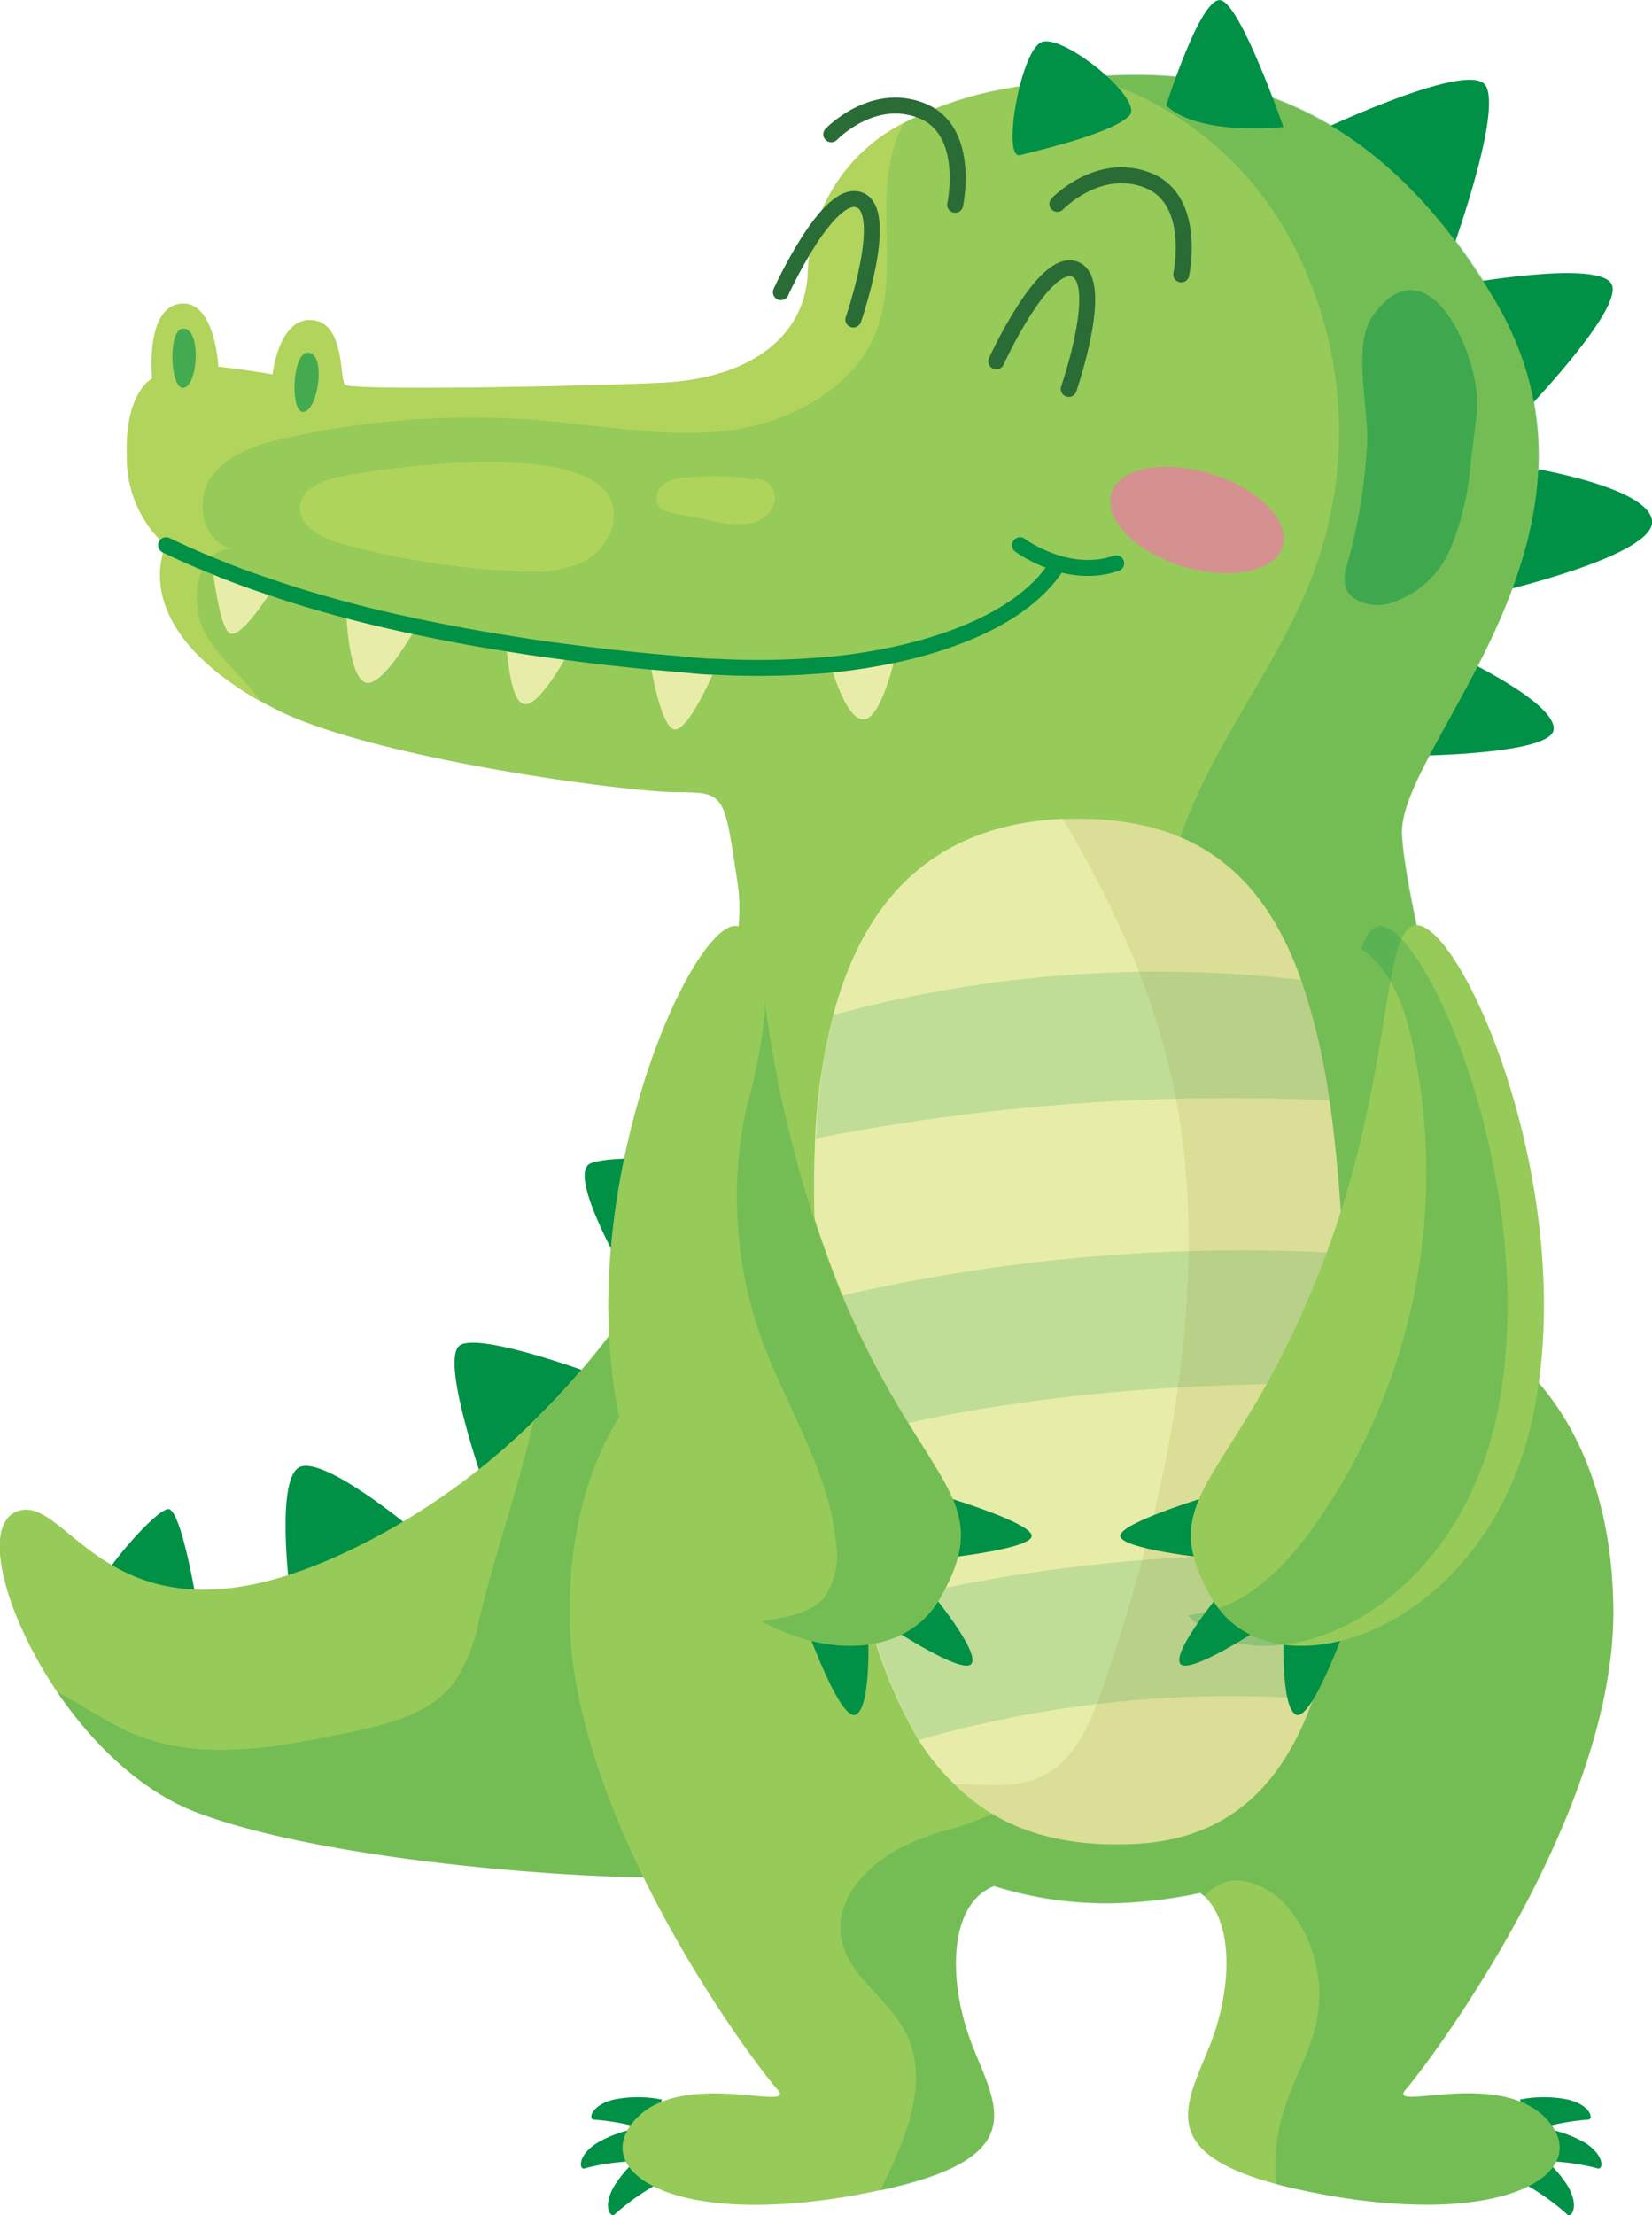 <svg id="Layer_1" data-name="Layer 1" xmlns="http://www.w3.org/2000/svg" viewBox="0 0 91.2 122.22"><defs><style>.cls-1,.cls-3,.cls-7{fill:#009046;}.cls-2{fill:#96ca59;}.cls-3{opacity:0.23;}.cls-4,.cls-6{opacity:0.32;}.cls-5,.cls-6{fill:#e7e862;}.cls-7{opacity:0.46;}.cls-12,.cls-8{fill:none;stroke-linecap:round;stroke-linejoin:round;stroke-width:0.88px;}.cls-8{stroke:#296c36;}.cls-9{fill:#f177aa;opacity:0.68;}.cls-10{fill:#e7eda8;}.cls-11{opacity:0.61;}.cls-12{stroke:#009046;}.cls-13{opacity:0.17;}.cls-14{fill:#918532;opacity:0.15;}</style></defs><title>aliigator</title><path class="cls-1" d="M39.8,64.17s-5.51-.58-7.16,0S35.47,72,35.47,72,39.51,66.67,39.8,64.17Z"/><path class="cls-1" d="M32.64,75.77s-6.05-2.24-7.23-1.56,1.32,7.73,1.32,7.73S31.71,78.72,32.64,75.77Z"/><path class="cls-1" d="M22.62,84.25s-4.55-3.78-6-3.34S16,87.78,16,87.78,21.45,86.42,22.62,84.25Z"/><path class="cls-1" d="M10.88,88.55S10,83.12,9.26,83.26,6,86.35,5.74,87.08,9.11,90,10.88,88.55Z"/><path class="cls-2" d="M37.74,103.53c-3.22.29-19.08-.59-26.87-3.53-3.08-1.16-5.77-3.8-7.71-6.64C.22,89-1,84.21.89,83.41c3.08-1.32,5.29,9.25,20,1.32a38.09,38.09,0,0,0,8.52-6.28,44.36,44.36,0,0,0,8.85-12.26,16.91,16.91,0,0,1,1.94.53C40.28,77.78,40.27,103.3,37.74,103.53Z"/><path class="cls-3" d="M37.74,103.53c-3.22.29-19.08-.59-26.87-3.53-3.08-1.16-5.77-3.8-7.71-6.64,1.4.71,2.73,1.67,4.18,2.29,3.74,1.58,8,.76,12-.08,2.1-.44,4.38-1,5.7-2.7a9.11,9.11,0,0,0,1.41-3.53c.85-3.5,2.16-7.22,3-10.89a44.36,44.36,0,0,0,8.85-12.26,16.91,16.91,0,0,1,1.94.53C40.28,77.78,40.27,103.3,37.74,103.53Z"/><path class="cls-1" d="M36.54,115.84a6.61,6.61,0,0,0-2.65,0c-1.29.31-1.44,1.14-1.07,1.11a12.87,12.87,0,0,1,2.77.52C36,117.66,36.54,115.84,36.54,115.84Z"/><path class="cls-1" d="M35.47,117.39a6.62,6.62,0,0,0-2.5.84c-1.13.71-1,1.55-.67,1.4a12.19,12.19,0,0,1,2.79-.39C35.5,119.29,35.47,117.39,35.47,117.39Z"/><path class="cls-1" d="M35.74,118.7a6.55,6.55,0,0,0-1.83,1.91c-.68,1.14-.18,1.83.05,1.54a12.85,12.85,0,0,1,2.3-1.63C36.64,120.38,35.74,118.7,35.74,118.7Z"/><path class="cls-1" d="M83.91,115.84a6.62,6.62,0,0,1,2.65,0c1.29.31,1.45,1.14,1.08,1.11a12.87,12.87,0,0,0-2.77.52C84.5,117.66,83.91,115.84,83.91,115.84Z"/><path class="cls-1" d="M85,117.39a6.7,6.7,0,0,1,2.51.84c1.12.71,1,1.55.66,1.4a12.19,12.19,0,0,0-2.79-.39C85,119.29,85,117.39,85,117.39Z"/><path class="cls-1" d="M84.71,118.7a6.66,6.66,0,0,1,1.84,1.91c.67,1.14.18,1.83-.06,1.54a12.77,12.77,0,0,0-2.29-1.63C83.81,120.38,84.71,118.7,84.71,118.7Z"/><path class="cls-1" d="M72,7.61s9-4.37,10-2.91-2,9.6-2,9.6Z"/><path class="cls-1" d="M80.48,15.72s7.93-1.47,8.51,0-5.14,7.34-5.14,7.34Z"/><path class="cls-1" d="M83.85,25.7s7.05,1.05,7.35,3-8.67,4-8.67,4Z"/><path class="cls-1" d="M80.77,36.36s5.14,2.43,5,3.89-8.37,1.46-8.37,1.46Z"/><path class="cls-2" d="M54.88,104.05h0c-2.56,1-2.58,5.35-1.17,8.88,1.32,3.33,3.22,6.13-5.12,7.91-.49.1-1,.21-1.58.31-10.13,1.76-14.53-1.48-11.89-4.26s9-.3,7.79-1.62S31.29,100.15,31.44,88.7s7-14.84,7-14.84a.49.49,0,0,0,0,.12A52.08,52.08,0,0,0,44.39,92.8,24.84,24.84,0,0,0,51.86,101h0C54.54,102.94,56.25,103.52,54.88,104.05Z"/><path class="cls-2" d="M85.35,116.89c2.64,2.78-1.77,6-11.9,4.26-1.15-.21-2.15-.42-3-.65-6.67-1.79-4.94-4.45-3.69-7.57s1.37-6.78-.29-8.33a1.84,1.84,0,0,0-.22-.17,2.15,2.15,0,0,0-.66-.38c-2.56-1,5.34-2.11,10.47-11.25a52.07,52.07,0,0,0,6-18.94,4,4,0,0,1,.38.23c1.45.91,6.5,4.79,6.63,14.61.15,11.45-10.28,25.25-11.45,26.57S82.7,114.1,85.35,116.89Z"/><path class="cls-2" d="M82.93,79.1c1.31,14.12-5.73,21.84-14.24,24.65a15.84,15.84,0,0,1-1.9.55l-.54.13a25.53,25.53,0,0,1-3.87.53,20.6,20.6,0,0,1-7.5-.91h0A19.72,19.72,0,0,1,50,101.76C44.33,98.1,40,91.28,38.89,81q-.41-3.75-.43-7.06a.49.49,0,0,1,0-.12C38.26,61.1,41.37,53,40.73,48.8c-.76-5-.65-5.09-3.36-5.09S20.71,41.87,15.3,39.17c-.34-.17-.67-.35-1-.52C9.67,36,8.12,32.91,9.13,30.08A6.53,6.53,0,0,1,7,25.1c-.11-3.46,1.4-4.22,1.4-4.22S8,17,9.94,16.76s2.11,3.47,2.11,3.47,1.84.22,3,.43c0,0,.33-3.14,2.17-3s1.51,3.25,1.83,3.57,12.56.11,17.43-.11,7.9-2.49,8.11-5.95a9.65,9.65,0,0,1,5.29-8.38,19.39,19.39,0,0,1,5.65-1.9c1.37-.25,2.76-.47,4.16-.6,8-.76,16.15,1.13,22.78,12.18,7.8,13-5.41,24.78-5.08,29.65.29,4.39,3.21,13.43,5,28Q82.69,76.49,82.93,79.1Z"/><g class="cls-4"><path class="cls-5" d="M18.77,26.3c-.95.19-2.07.62-2.2,1.58-.14,1.11,1.16,1.8,2.24,2.1a43.29,43.29,0,0,0,9.73,1.54,8.22,8.22,0,0,0,3.09-.29,3.27,3.27,0,0,0,2.16-2.09C35.26,23.64,20.82,25.87,18.77,26.3Z"/><path class="cls-5" d="M41.38,26.39a17.2,17.2,0,0,0-3.44-.05,2.35,2.35,0,0,0-1.33.41A.89.89,0,0,0,36.42,28a1.3,1.3,0,0,0,.72.3l2.31.46a4.89,4.89,0,0,0,2,.11,1.65,1.65,0,0,0,1.34-1.33c.05-.68-.7-1.34-1.31-1.05"/></g><path class="cls-6" d="M49.22,8.64c-.74,3.18.34,6.68-.87,9.72s-4.76,5-8.17,5.4S33.37,23.5,30,23.21a46.82,46.82,0,0,0-14.17.95c-1.6.36-3.3.88-4.21,2.23s-.35,3.69,1.26,3.87c-2.12,0-2.54,3.23-1.37,5,.81,1.22,2,2.22,2.86,3.4C9.67,36,8.12,32.91,9.13,30.08A6.53,6.53,0,0,1,7,25.1c-.11-3.46,1.4-4.22,1.4-4.22S8,17,9.94,16.76s2.11,3.47,2.11,3.47,1.84.22,3,.43c0,0,.33-3.14,2.17-3s1.51,3.25,1.83,3.57,12.56.11,17.43-.11,7.9-2.49,8.11-5.95a9.65,9.65,0,0,1,5.29-8.38A8.15,8.15,0,0,0,49.22,8.64Z"/><path class="cls-3" d="M85.35,116.89c2.64,2.78-1.77,6-11.9,4.26-1.15-.21-2.15-.42-3-.65a10.44,10.44,0,0,1,.43-4.07c.53-1.71,1.49-3.27,1.82-5a7.51,7.51,0,0,0-1.4-5.94,4.33,4.33,0,0,0-2.61-1.71,2.26,2.26,0,0,0-1.28.16,2.49,2.49,0,0,0-.62.39l-.32.3a1.84,1.84,0,0,0-.22-.17,25.53,25.53,0,0,1-3.87.53,20.6,20.6,0,0,1-7.5-.91h0c-2.56,1-2.58,5.35-1.17,8.88,1.32,3.33,3.22,6.13-5.12,7.91,1.51-3.06,2.85-6.22,1.26-9-1-1.73-3-2.89-3.39-4.85-.45-2.24,1.46-4.22,3.55-5.22l.36-.16c.49-.21,1-.39,1.51-.56h0A15.83,15.83,0,0,0,57,98.81c4.85-3.87,2.23-12,5.23-17.44.8-1.46,2-2.68,2.87-4.1,2.51-4.1,2.07-9.32,1.09-14S63.73,53.76,64.48,49c1-6.47,6-11.6,8.17-17.77a22.25,22.25,0,0,0-.79-16.77,18.56,18.56,0,0,0-9.32-9.34,15.34,15.34,0,0,0-2.82-.87c8-.76,16.15,1.13,22.78,12.18,7.8,13-5.41,24.78-5.08,29.65.29,4.39,3.21,13.43,5,28,1.45.91,6.5,4.79,6.63,14.61.15,11.45-10.28,25.25-11.45,26.57S82.7,114.1,85.35,116.89Z"/><path class="cls-7" d="M74.37,31.14a2.56,2.56,0,0,0-.13,1.09c.17.94,1.39,1.3,2.33,1.1a5.3,5.3,0,0,0,3.53-3.12,15.66,15.66,0,0,0,1.1-4.75l.33-2.65C81.89,20,78.9,13,75.77,17.45c-1.13,1.59-.19,5.2-.3,7.06A30.42,30.42,0,0,1,74.37,31.14Z"/><path class="cls-8" d="M43.11,16.12s2.6-5.74,4.33-5.09-.33,6.6-.33,6.6"/><path class="cls-8" d="M55,19.94s2.6-5.73,4.33-5.09S59,21.46,59,21.46"/><path class="cls-9" d="M70.82,30.13c-.42,1.41-2.88,1.91-5.48,1.13s-4.38-2.55-4-4,2.87-1.91,5.48-1.13S71.24,28.73,70.82,30.13Z"/><path class="cls-8" d="M58.37,11.25s2.27-2.38,5-1.3,1.84,5.19,1.84,5.19"/><path class="cls-8" d="M45.89,7.41s2.27-2.39,5-1.3,1.84,5.19,1.84,5.19"/><path class="cls-10" d="M15.08,32.46c-.69,1.07-1.85,2.71-2.37,2.49s-.85-2.63-1-3.71C12.84,31.69,13.94,32.09,15.08,32.46Z"/><path class="cls-10" d="M23,34.58c-.77,1.33-2.1,3.36-2.84,3.07s-1-2.54-1.05-4C20.39,34,21.69,34.3,23,34.58Z"/><path class="cls-10" d="M31.4,36c-.68,1.2-1.81,3-2.47,2.85s-.86-2-1-3.35C29.09,35.68,30.25,35.85,31.4,36Z"/><path class="cls-10" d="M39.54,36.79c-.62,1.41-1.64,3.46-2.27,3.46s-1.16-2.35-1.38-3.75l1.92.17C38.4,36.73,39,36.76,39.54,36.79Z"/><path class="cls-10" d="M49.45,36.11c-.33,1.41-1,3.59-1.79,3.58s-1.47-1.85-1.8-3A31.06,31.06,0,0,0,49.45,36.11Z"/><g class="cls-11"><path class="cls-1" d="M17,19.46c1,0,.6,3.06-.2,3.26S16.1,19.43,17,19.46Z"/><path class="cls-1" d="M10.1,18.13c1-.05.86,3,.08,3.26S9.23,18.17,10.1,18.13Z"/></g><path class="cls-1" d="M56.31,8.56c-1,.25,0-5.64,1.15-6.22s5.76,3.17,4.88,4.05S58.21,8.09,56.31,8.56Z"/><path class="cls-1" d="M64.38,5.82s1.89-6,3-5.81,3.47,7,3.47,7S66.2,7.54,64.38,5.82Z"/><path class="cls-12" d="M58.37,31.16c-1.41,2.27-4.58,4-8.92,4.95a31.06,31.06,0,0,1-3.59.56,43.61,43.61,0,0,1-6.32.12c-.57,0-1.14-.06-1.73-.12l-1.92-.17c-1.49-.14-3-.31-4.49-.51-1.15-.14-2.31-.31-3.45-.5-1.67-.26-3.32-.57-4.94-.91-1.32-.28-2.62-.58-3.89-.92s-2.73-.76-4-1.2c-1.14-.37-2.24-.77-3.32-1.22-.9-.36-1.78-.75-2.63-1.16"/><path class="cls-12" d="M56.31,30.08s2.6,1.94,5.31,1"/><path class="cls-10" d="M74.09,85.89a33.66,33.66,0,0,1-1.6,7.85c-1.72,4.87-4.79,7.81-10,8-4.38.18-7.51-1-9.81-3.31a12.76,12.76,0,0,1-2-2.48,26.08,26.08,0,0,1-2.89-7.39,82.87,82.87,0,0,1-1.62-9.09c-.26-1.94-.49-3.95-.73-6-.07-.58-.13-1.17-.18-1.73a60.7,60.7,0,0,1-.26-8.92A33,33,0,0,1,46,56c1.71-6.45,5.63-10.5,12.66-10.82l.56,0c6.9-.12,10.6,3.2,12.62,8.91a35,35,0,0,1,1.56,6.64c.37,2.56.61,5.38.76,8.41.07,1.19.12,2.43.16,3.68s.07,2.4.08,3.56A86.67,86.67,0,0,1,74.09,85.89Z"/><g class="cls-13"><path class="cls-1" d="M73.42,60.71a118.53,118.53,0,0,0-28.37,2.1A33.22,33.22,0,0,1,46,56a68.47,68.47,0,0,1,25.84-1.93A34.61,34.61,0,0,1,73.42,60.71Z"/><path class="cls-1" d="M74.43,76.36c-6.78-.11-18,.25-28.21,3.13-.26-1.94-.49-3.95-.73-6-.07-.59-.13-1.17-.18-1.73a98.44,98.44,0,0,1,28.88-2.61c.07,1.19.12,2.42.16,3.68S74.42,75.2,74.43,76.36Z"/><path class="cls-1" d="M74.09,85.89a34.18,34.18,0,0,1-1.6,7.85A62.57,62.57,0,0,0,50.73,96a26,26,0,0,1-2.89-7.4A89.9,89.9,0,0,1,74.09,85.89Z"/></g><path class="cls-14" d="M74.09,85.89a33.66,33.66,0,0,1-1.6,7.85c-1.72,4.87-4.79,7.81-10,8-4.38.18-7.51-1-9.81-3.31,1.7,0,3.43.29,4.91-.46,1.81-.91,2.65-3,3.31-4.9,2.88-8.38,4.93-17.16,4.7-26-.22-8.38-2.82-14.91-6.92-21.89l.56,0c6.9-.12,10.6,3.2,12.62,8.91a35,35,0,0,1,1.56,6.64c.37,2.56.61,5.38.76,8.41.07,1.19.12,2.43.16,3.68s.07,2.4.08,3.56A86.67,86.67,0,0,1,74.09,85.89Z"/><path class="cls-1" d="M51.88,82.49s4.85,1.43,5.07,2.2S51.88,86,51.88,86Z"/><path class="cls-1" d="M51.33,87.78s2.75,3.3,2.31,4-4.51-2-4.51-2Z"/><path class="cls-1" d="M47.92,89.81s.22,4.35-.67,4.79-2.86-5.17-2.86-5.17Z"/><path class="cls-2" d="M51.88,88.21c-1.73,3-5.91,3.38-9.82,1.25-3.57-1.93-6.92-5.94-8-11.92-2.13-11.61,3.4-25,6.14-26.35a.85.85,0,0,1,.61-.08c.55.18.87,1.08,1.16,2.54.09.46.18,1,.28,1.55a67,67,0,0,0,4.15,16C50.89,82.05,55.18,82.49,51.88,88.21Z"/><path class="cls-3" d="M51.88,88.21c-1.73,3-5.91,3.38-9.82,1.25,1.3-.25,2.65-.37,3.46-1.35a4,4,0,0,0,.64-2.92c-.36-4-2.74-7.53-4.12-11.32a23.2,23.2,0,0,1-.83-12.76,28.77,28.77,0,0,0,1-5.18,6,6,0,0,0,0-.73,67,67,0,0,0,4.15,16C50.89,82.05,55.18,82.49,51.88,88.21Z"/><path class="cls-1" d="M66.92,82.49s-4.85,1.43-5.07,2.2S66.92,86,66.92,86Z"/><path class="cls-1" d="M67.47,87.78s-2.76,3.3-2.32,4,4.52-2,4.52-2Z"/><path class="cls-1" d="M70.88,89.81s-.22,4.35.66,4.79,2.86-5.17,2.86-5.17Z"/><path class="cls-2" d="M84.75,77.54c-2.16,11.79-13.1,15.91-17.15,11.6a5.61,5.61,0,0,1-.69-.93c-3.3-5.72,1-6.16,5.51-17,3.64-8.68,3.86-16.07,4.76-18.91.22-.69.48-1.11.84-1.23C80.42,50.35,87.07,65,84.75,77.54Z"/><path class="cls-3" d="M82.74,77.54c-2.17,11.79-13.1,15.91-17.15,11.6.41-.08.84-.16,1.25-.27,2.43-.67,4.27-2.65,5.73-4.7a33.79,33.79,0,0,0,5.32-27c-.56-2.41-1.48-3.94-2.73-4.82.22-.69.49-1.11.84-1.23C78.41,50.35,85.06,65,82.74,77.54Z"/></svg>